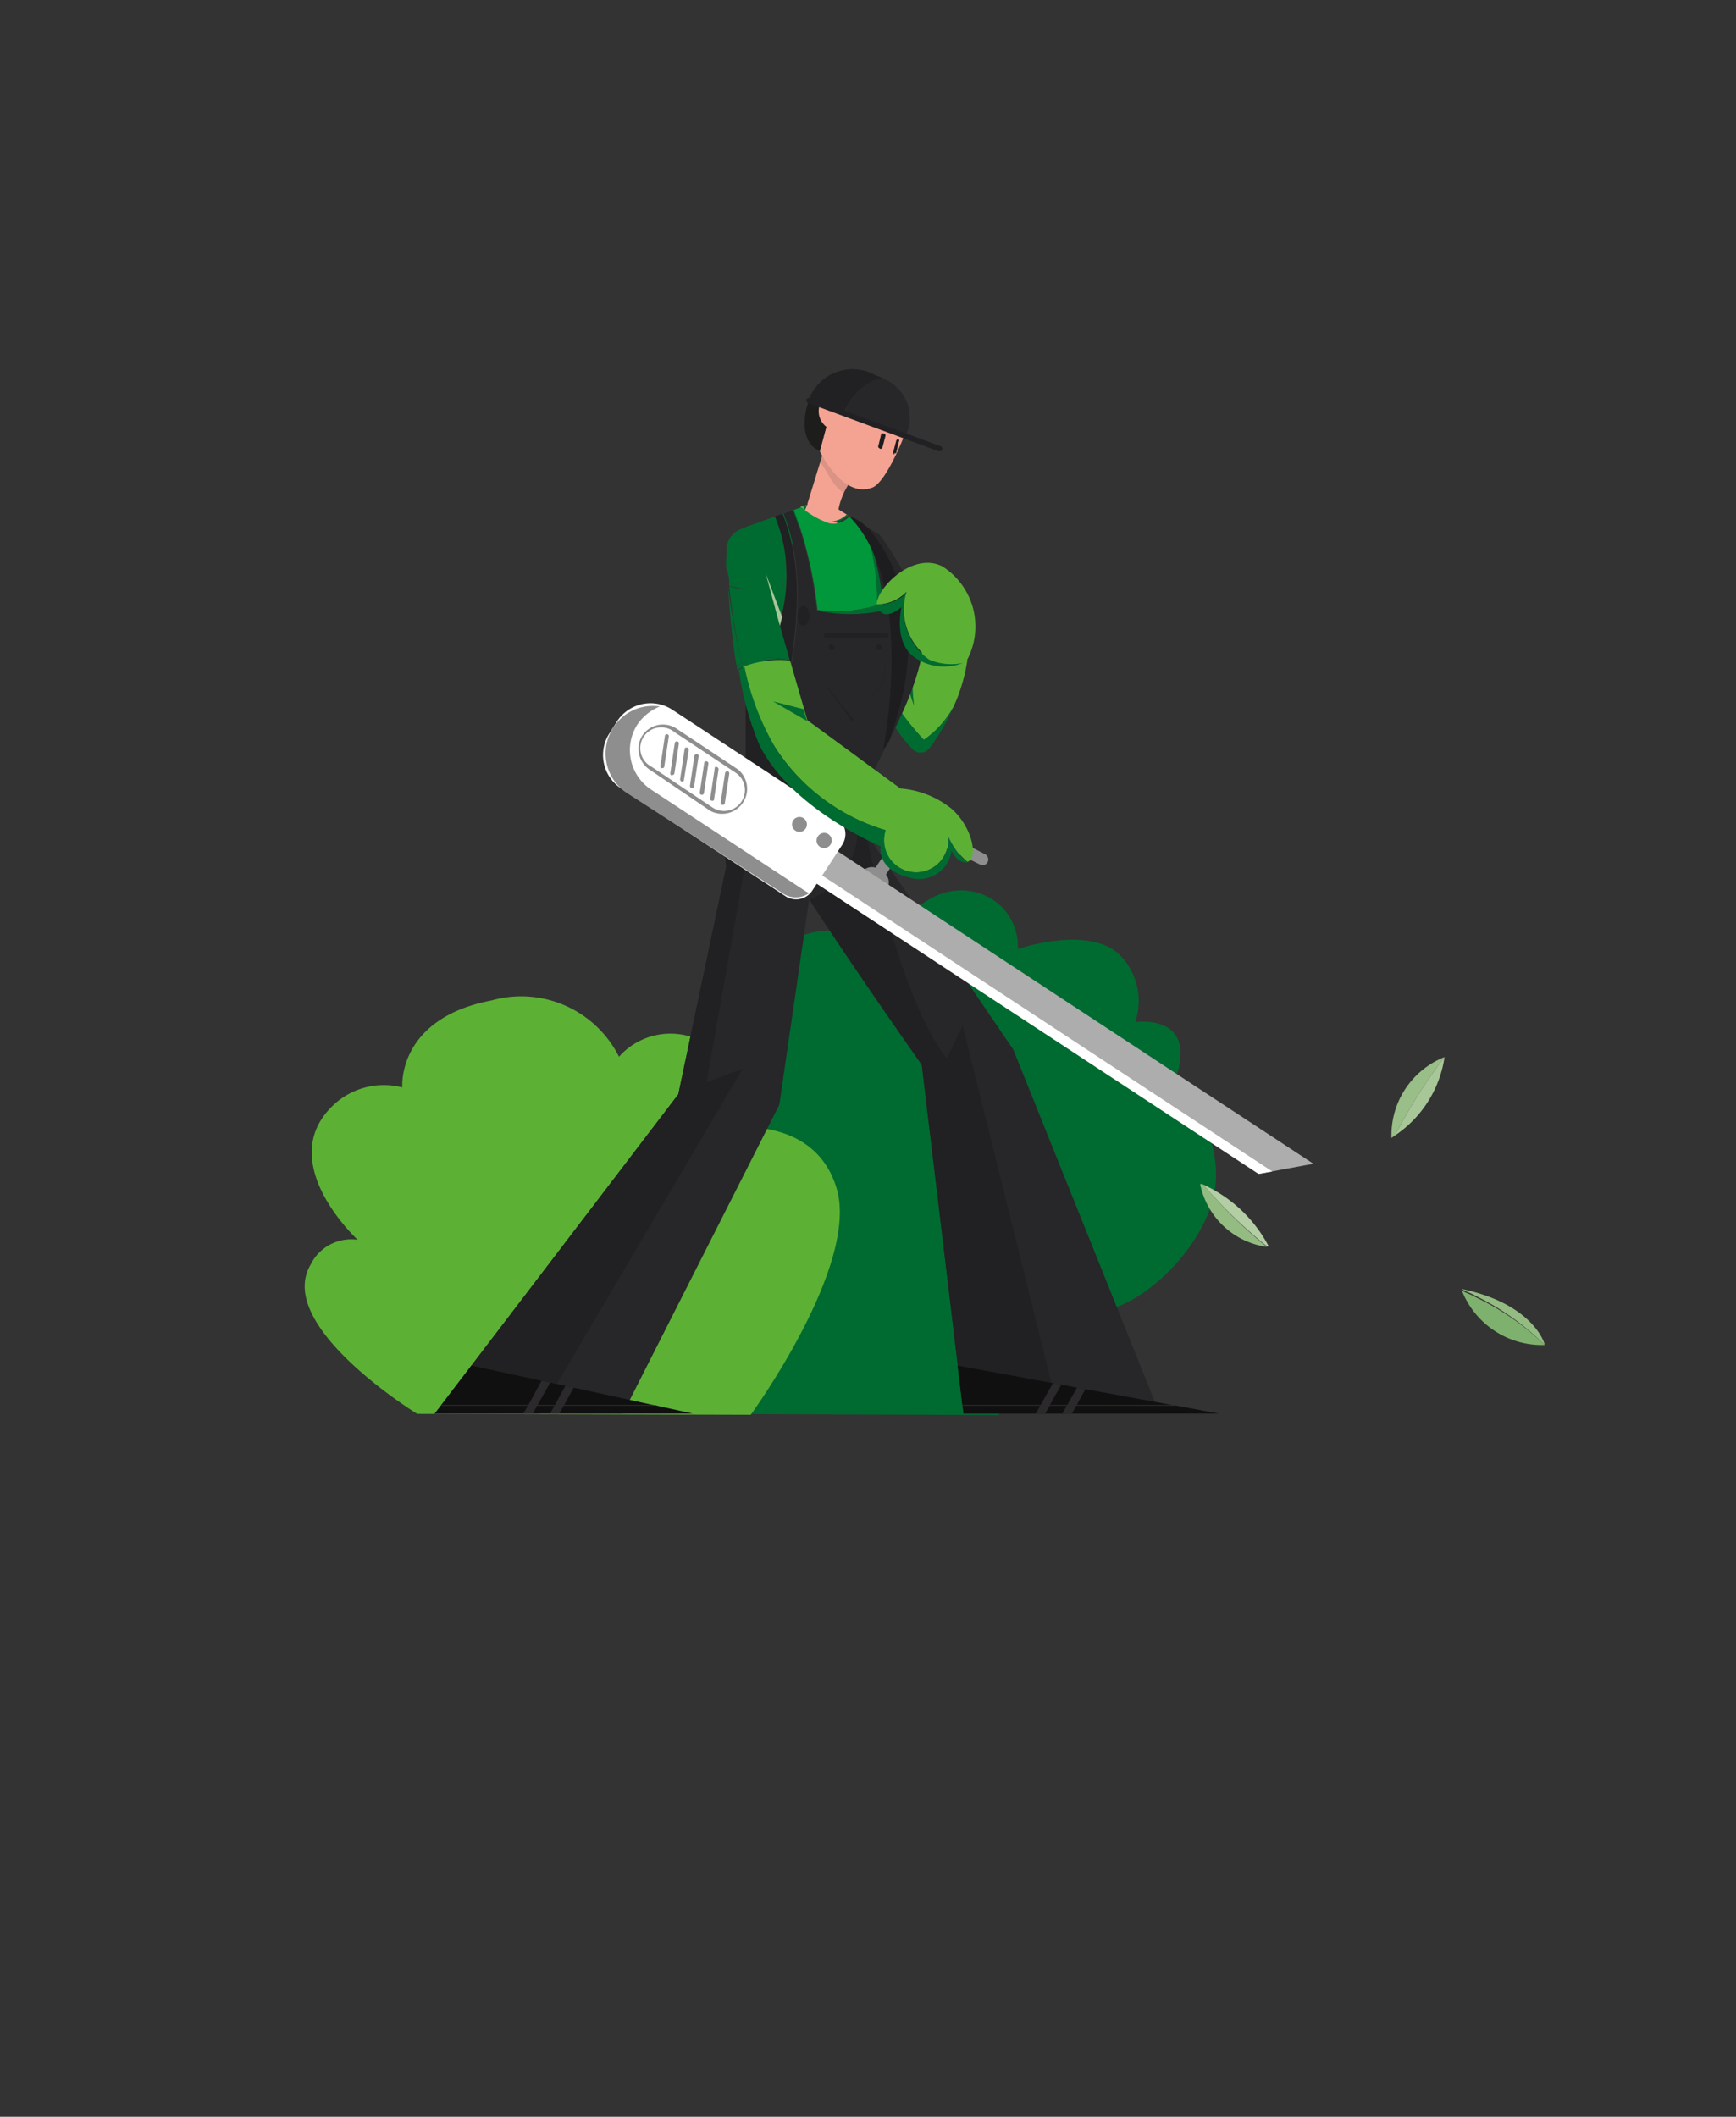 <svg id="Calque_1" data-name="Calque 1" xmlns="http://www.w3.org/2000/svg" viewBox="0 0 58.25 71.01"><rect x="0" y="0" width="58.25" height="71.01" fill="#333333" stroke="none"/><defs><style>.cls-1{fill:#dadada;}.cls-2{fill:#fff;}.cls-3{fill:#006b31;}.cls-4{fill:#5cb135;}.cls-5{fill:#272629;}.cls-6,.cls-8{fill:#212022;}.cls-7{fill:#f4a392;}.cls-8{opacity:0.12;}.cls-9{fill:#1d1d1b;}.cls-10{fill:#8e8e8e;}.cls-11{fill:#aeadad;}.cls-12{fill:#101011;}.cls-13{fill:#1d1d1f;}.cls-14{fill:#65a75a;}.cls-15{fill:#00983a;}.cls-16{fill:#a8c798;}.cls-17{fill:#2b292c;}.cls-18{fill:#b3cda4;}.cls-19{fill:#94bc82;}.cls-20{fill:#99be87;}.cls-21{fill:#7fb16e;}</style></defs><path class="cls-1" d="M36,41.14a.13.13,0,0,1-.16.07h0a.11.11,0,0,1-.07-.15L36.2,40a.11.11,0,0,1,.15-.07h0a.12.12,0,0,1,.08.15Z"/><path class="cls-2" d="M36,41.14l.39-1.1a.12.12,0,0,0-.06-.15v0l-.47,1.31A.13.13,0,0,0,36,41.14Z"/><path class="cls-1" d="M35.88,41.21a.18.18,0,0,0-.15,0s-.1,0-.1,0l.21.09Z"/><path class="cls-2" d="M35.88,41.2a.21.21,0,0,1,.08.14s.07.08.07.08l-.2,0Z"/><path class="cls-1" d="M35.45,41.17c.09.15.28.08.4.15-.18.59-.35,1-.35,1a.33.33,0,0,1-.15-.36Z"/><path class="cls-2" d="M36.23,41.47c-.07.05-.24-.13-.38-.16-.16.51-.36,1-.36,1a.36.36,0,0,0,.35-.19C35.92,42,36.23,41.47,36.23,41.47Z"/><path class="cls-1" d="M36,41.24s-.07,0-.13,0l-.07,0c-.06,0-.1-.07-.08-.1h0s0-.08,0-.06l.22.08c.06,0,0,0,0,.08Z"/><path class="cls-1" d="M36,41.16l-.22-.08s0,0,0,0l.29.11S36.07,41.18,36,41.16Z"/><path class="cls-3" d="M23.56,47.43s-5.29-6.51-3.62-9.84a3.94,3.94,0,0,1,4.9-2.14,4.13,4.13,0,0,1,1.31-3.66,3,3,0,0,1,3.54,0s1.1-2.15,2.83-1.9a1.86,1.86,0,0,1,1.63,1.95s2.2-.77,3.32.1a2.19,2.19,0,0,1,.62,2.35s2.25-.34,1.28,2.11a3.85,3.85,0,0,1,1.43,3c.05,2-2.29,4.45-4,4.61s-3.29,3.46-3.29,3.46Z"/><path class="cls-4" d="M14,47.43s-4.79-2.94-3.58-5A1.52,1.52,0,0,1,12,41.59s-2.71-2.5-.94-4.39a2.47,2.47,0,0,1,2.44-.72s-.2-2.31,3-2.92a3.67,3.67,0,0,1,4.27,1.89,2.31,2.31,0,0,1,2.63-.59,1.86,1.86,0,0,1,.78,3s3.11-.58,3.89,2-2.88,7.6-2.88,7.6Z"/><path class="cls-3" d="M30.67,23.68c-.3-.89-.65-1.77-.87-2.68a1.54,1.54,0,0,1,.93.14A9.4,9.4,0,0,0,30.67,23.68Z"/><path class="cls-4" d="M29.8,21c.22.91.57,1.79.87,2.68a9.4,9.4,0,0,1,.06-2.54,8,8,0,0,1,1.73,1A5.87,5.87,0,0,1,32,23.7a3.24,3.24,0,0,1-1,1.12,9.53,9.53,0,0,1-1.68-2.45l0-.37C29.28,21.37,29.48,21.08,29.8,21Z"/><path class="cls-3" d="M31,24.82a3.24,3.24,0,0,0,1-1.12,6.93,6.93,0,0,1-.83,1.42.37.37,0,0,1-.56,0,4.62,4.62,0,0,1-1.28-2.79A9.53,9.53,0,0,0,31,24.82Z"/><path class="cls-5" d="M29.18,12.84a.81.81,0,0,1,.5-.12,1.41,1.41,0,0,1,.7,1.92l-2.06-.77A2.08,2.08,0,0,1,29.18,12.84Z"/><path class="cls-6" d="M29.36,12.58a1.92,1.92,0,0,1,.32.14.81.81,0,0,0-.5.12,2.08,2.08,0,0,0-.86,1l-1.18-.43A1.56,1.56,0,0,1,29.36,12.58Z"/><path class="cls-7" d="M27.62,15.18a3.42,3.42,0,0,0,.9,1,2.39,2.39,0,0,0-.43,1.37c-.1,1.68-1-.64-1-.64Z"/><path class="cls-8" d="M27.52,15.5,27.7,15l1.32.88a1.06,1.06,0,0,0-.69.67C27.89,16.25,27.84,15.93,27.52,15.5Z"/><path class="cls-5" d="M28.76,27.51,34,35.21l4.91,12.21H32.33l-1.4-11.69s-4.6-6.52-5.38-8.22S28.76,27.51,28.76,27.51Z"/><path class="cls-9" d="M27.14,13.44s-.5,1.29.37,1.7.61-1.34.61-1.34Z"/><path class="cls-7" d="M30.34,14.62s-.61,1.58-1.08,1.74c-1,.37-1.75-1.22-1.75-1.22l.22-.82a.66.66,0,0,1-.22-.75Z"/><path class="cls-6" d="M28.76,27.51l.28.41c.59,2.63,1.55,6.12,2.73,7.58l.53-1.1,3.23,13h-3.2l-1.4-11.69s-4.6-6.52-5.38-8.22S28.76,27.51,28.76,27.51Z"/><path class="cls-10" d="M28.94,29.17h1a0,0,0,0,1,0,0v0a.41.41,0,0,1-.41.41h-.19a.41.41,0,0,1-.41-.41v0A0,0,0,0,1,28.94,29.17Z" transform="translate(37.92 70.09) rotate(-146.7)"/><path class="cls-5" d="M28.76,27.51a2.53,2.53,0,0,1-1.61,2.67l-1,6.88L20.9,47.42H14.59l8.17-10.71,1.61-7.65s-.26-1.19.67-1.55A12.44,12.44,0,0,1,28.76,27.51Z"/><path class="cls-10" d="M29.21,30a.19.19,0,0,0,.14-.09l1.32-2L32.88,29a.19.19,0,0,0,.26-.08.2.2,0,0,0-.08-.26l-2.52-1.29L29,29.67a.19.19,0,0,0,.06.26A.27.27,0,0,0,29.21,30Z"/><path class="cls-3" d="M28.41,17.26l.07,0a.72.72,0,0,1-.7.24l-.19-.08A.85.85,0,0,0,28.41,17.26Z"/><path class="cls-6" d="M18.1,47.42H14.59l8.17-10.71,1.61-7.65s-.26-1.19.67-1.55l.24-.07L23.71,36.3l1.21-.45Z"/><path class="cls-7" d="M27.59,16.75l.82.51a.85.85,0,0,1-.82.21,2.77,2.77,0,0,1-.73-.45Z"/><path class="cls-3" d="M25,17.69l1-.36a6.28,6.28,0,0,1-.12,4.08.45.45,0,0,0,0,.21A4.79,4.79,0,0,1,25,22.86Z"/><polygon class="cls-11" points="25.75 27.01 25.04 28.09 42.23 39.38 44.07 39.04 25.75 27.01"/><polygon class="cls-2" points="25.75 27.01 26.11 27.25 25.58 28.05 42.69 39.3 42.23 39.38 25.04 28.09 25.75 27.01"/><polygon class="cls-12" points="14.59 47.42 23.24 47.42 22.06 47.16 21.9 47.13 19.25 46.55 18.97 46.49 18.46 46.38 18.17 46.32 15.82 45.81 14.81 47.13 14.79 47.16 14.59 47.42"/><polygon class="cls-12" points="32.13 45.81 32.29 47.13 32.3 47.16 32.33 47.42 40.89 47.42 39.5 47.16 39.31 47.13 36.42 46.6 36.14 46.55 35.61 46.45 35.33 46.4 32.13 45.81"/><path class="cls-6" d="M31.53,15.14a.08.08,0,0,0,.08-.06.08.08,0,0,0-.05-.11l-4.39-1.62a.1.1,0,0,0-.11.05.11.11,0,0,0,.05.12l4.39,1.62Z"/><path class="cls-13" d="M29.54,15.06a.08.08,0,0,0,.07-.05l.1-.38a.06.06,0,0,0-.05-.08.08.08,0,0,0-.09,0l-.09.38a.08.08,0,0,0,0,.09Z"/><path class="cls-13" d="M30,15.2a.08.08,0,0,0,.07,0l.09-.38a.07.07,0,0,0,0-.08.07.07,0,0,0-.09.05l-.1.38a.07.07,0,0,0,.05.08Z"/><path class="cls-3" d="M24.38,18.47a.74.74,0,0,1,.48-.72l2-.73.14.11-1.09,2.92v0a7.85,7.85,0,0,0-1.44-.39c0-.17,0-.34-.07-.51S24.38,18.66,24.38,18.47Z"/><path class="cls-3" d="M24.4,19.17c0,.17.05.34.07.51h0Q24.42,19.41,24.4,19.17Z"/><path class="cls-3" d="M25.88,21.41A6.28,6.28,0,0,0,26,17.33h0a5.44,5.44,0,0,1-.12,4.3A.45.45,0,0,1,25.88,21.41Z"/><path class="cls-14" d="M27.08,16.94l-.08.19L26.86,17Z"/><path class="cls-15" d="M29.43,20.3a4.5,4.5,0,0,1-2,.16,13.74,13.74,0,0,0-.79-3.35l.25-.09a2.91,2.91,0,0,0,.92.53.72.72,0,0,0,.7-.24l.5.31A7.74,7.74,0,0,1,29.43,20.3Z"/><path class="cls-3" d="M29.43,20.3A7.74,7.74,0,0,0,29,17.62h0a9.1,9.1,0,0,1,.66,2.86,5.13,5.13,0,0,1-2.24,0v0A4.5,4.5,0,0,0,29.43,20.3Z"/><path class="cls-5" d="M26.37,23.44c.38-2.12.7-4.25-.08-6.21l.32-.12a13.44,13.44,0,0,1,.79,3.37,5.13,5.13,0,0,0,2.24,0A9.1,9.1,0,0,0,29,17.62l.51.32s1.86,2.29,1.36,4.32S29,26,28.77,27.39A3.58,3.58,0,0,1,26.37,23.44Z"/><path class="cls-6" d="M26,17.32l.26-.09c.78,2,.46,4.09.08,6.21a3.58,3.58,0,0,0,2.4,3.95.49.49,0,0,0,0,.12s-.93,1.08-3.72,0V22.86A5.24,5.24,0,0,0,26,17.32Z"/><path class="cls-2" d="M20.84,26.45l5.51,3.61a.65.65,0,0,0,.91-.19l1-1.53a.66.66,0,0,0-.19-.91l-5.51-3.62a1.34,1.34,0,0,0-1.85.38l-.26.41A1.34,1.34,0,0,0,20.84,26.45Z"/><path class="cls-10" d="M20.59,24.39h0a1.57,1.57,0,0,1,1.55-.69,1.68,1.68,0,0,0-.75.6h0a1.59,1.59,0,0,0,.46,2.19l5.2,3.42.1.05a.78.78,0,0,1-.9,0L21,26.58A1.59,1.59,0,0,1,20.59,24.39Z"/><path class="cls-3" d="M24.73,22.47s0-.1,0-.15a2.57,2.57,0,0,1,1.79-.17h0A3,3,0,0,0,24.73,22.47Z"/><path class="cls-3" d="M25.91,20.07l.59,2.08a2.53,2.53,0,0,0-1.61.09,24.39,24.39,0,0,1-.42-2.56A7.85,7.85,0,0,1,25.91,20.07Z"/><path class="cls-3" d="M24.89,22.24l-.18.08c-.15-.92-.23-1.87-.28-2.64h0A24.39,24.39,0,0,0,24.89,22.24Z"/><polygon class="cls-3" points="27.08 16.94 27.01 17.12 26.96 16.98 27.08 16.94"/><path class="cls-16" d="M26.17,21l-.48-1.77.56,1.48C26.22,20.77,26.2,20.87,26.17,21Z"/><path class="cls-4" d="M31.81,28.06a1.08,1.08,0,1,1-2.1-.21A6.67,6.67,0,0,1,26,25.06a9.12,9.12,0,0,1-1.07-2.69,3.39,3.39,0,0,1,1.58-.21l.58,2,3.12,2.29a3.14,3.14,0,0,1,1.73.69c.7.63.89,1.66.52,1.77A2.56,2.56,0,0,1,31.81,28.06Z"/><path class="cls-3" d="M26,25.06a6.67,6.67,0,0,0,3.72,2.79,1.08,1.08,0,1,0,2.1.21,2.56,2.56,0,0,0,.64.88h0c-.39,0-.53-.41-.53-.41a1.1,1.1,0,0,1-1.38.92c-1.17-.28-1-1.06-1-1.06s-3-1.24-4.07-3.4a10.28,10.28,0,0,1-.69-2.52l.19-.1A9.12,9.12,0,0,0,26,25.06Z"/><polygon class="cls-3" points="27.08 24.19 25.94 23.53 26.96 23.79 27.08 24.19"/><path class="cls-6" d="M27.73,21.41h2a.09.09,0,0,0,0-.18h-2a.09.09,0,0,0,0,.18Z"/><path class="cls-6" d="M28.61,24.21l1.05-1.35.1-1.08a0,0,0,0,0,0,0,0,0,0,0,0,0,0l-.11,1.07-1,1.31-1-1.26.05-1.22,0,0a0,0,0,0,0,0,0l-.05,1.23Z"/><ellipse class="cls-6" cx="26.96" cy="20.66" rx="0.2" ry="0.33"/><path class="cls-6" d="M29.4,21.71a.09.09,0,0,0,.09.1.09.09,0,0,0,.1-.1.09.09,0,0,0-.1-.09A.09.09,0,0,0,29.4,21.71Z"/><path class="cls-6" d="M27.81,21.71a.09.09,0,0,0,.09.1.09.09,0,0,0,.1-.1.09.09,0,0,0-.1-.09A.09.09,0,0,0,27.81,21.71Z"/><path class="cls-13" d="M29.64,25.12s1.12-5.55-1.16-7.81a1.71,1.71,0,0,1,.63.39c.2.23,2.37,2.52.8,6.93A.87.87,0,0,1,29.64,25.12Z"/><path class="cls-3" d="M30.42,19.89a2,2,0,0,0,.76,2.24,1.9,1.9,0,0,0,1.13.11,1.73,1.73,0,0,1-1.55-.14c-.82-.49-.51-1.73-.51-1.73s-.61.53-.79,0a.29.29,0,0,1,0-.09A1.35,1.35,0,0,0,30.42,19.89Z"/><path class="cls-4" d="M31.62,19a2.39,2.39,0,0,1,.84,3.12.64.64,0,0,1-.15.08,1.9,1.9,0,0,1-1.13-.11,2,2,0,0,1-.76-2.24,1.35,1.35,0,0,1-1,.42C29.41,19.75,30.62,18.49,31.62,19Z"/><polygon class="cls-17" points="32.29 47.13 32.3 47.16 39.5 47.16 39.31 47.13 32.29 47.13"/><polygon class="cls-17" points="14.79 47.16 22.06 47.16 21.9 47.13 14.81 47.13 14.79 47.16"/><polygon class="cls-17" points="35.65 47.42 35.97 47.42 36.11 47.16 36.13 47.13 36.42 46.6 36.14 46.55 35.81 47.13 35.79 47.16 35.65 47.42"/><polygon class="cls-17" points="35.33 46.4 34.92 47.13 34.9 47.16 34.76 47.42 35.07 47.42 35.22 47.16 35.23 47.13 35.61 46.45 35.33 46.4"/><polygon class="cls-17" points="18.46 47.42 18.77 47.42 18.91 47.16 18.93 47.13 19.25 46.55 18.97 46.49 18.62 47.13 18.6 47.16 18.46 47.42"/><polygon class="cls-17" points="17.56 47.42 17.88 47.42 18.02 47.16 18.04 47.13 18.46 46.38 18.17 46.32 17.73 47.13 17.71 47.16 17.56 47.42"/><path class="cls-10" d="M21.55,24.68a.83.83,0,0,1,1.16-.23l2.05,1.36a.84.84,0,0,1-.93,1.39l-2-1.36A.84.84,0,0,1,21.55,24.68Zm1.08-.12a.7.7,0,1,0-.77,1.16l2.05,1.37a.7.7,0,1,0,.77-1.17Z"/><path class="cls-10" d="M24.25,27s.06,0,.07-.05l.15-1s0-.07-.06-.08a.09.09,0,0,0-.08.06l-.15,1a.07.07,0,0,0,.06.07Z"/><path class="cls-10" d="M23.89,26.86a.05.05,0,0,0,.07-.05l.15-1s0-.07-.06-.08-.07,0-.07.06l-.15,1a.06.06,0,0,0,.05.07Z"/><path class="cls-10" d="M23.54,26.67a.09.09,0,0,0,.08-.06l.15-1a.07.07,0,0,0-.06-.07.07.07,0,0,0-.08.05l-.15,1a.06.06,0,0,0,.06.07Z"/><path class="cls-10" d="M23.22,26.44a.09.09,0,0,0,.07-.06l.15-1a.06.06,0,0,0-.06-.08s-.07,0-.08.06l-.15,1a.08.08,0,0,0,.06.08Z"/><path class="cls-10" d="M22.88,26.22s.07,0,.07-.06l.16-1s0-.08-.06-.08a.06.06,0,0,0-.08.06l-.15,1s0,.07.06.08Z"/><path class="cls-10" d="M22.56,26a.07.07,0,0,0,.07-.06l.15-1a.07.07,0,0,0-.14,0l-.15,1s0,.07.06.08Z"/><path class="cls-10" d="M22.22,25.77s.07,0,.07-.06l.15-1a.07.07,0,0,0-.05-.08s-.08,0-.08.06l-.15,1a.06.06,0,0,0,.05.08Z"/><path class="cls-10" d="M27.4,28.2a.25.25,0,0,0,.25.25.26.26,0,0,0,.26-.25.26.26,0,0,0-.26-.26A.26.26,0,0,0,27.4,28.2Z"/><path class="cls-10" d="M26.61,27.53a.25.25,0,1,0,.34-.09A.25.25,0,0,0,26.61,27.53Z"/><path class="cls-18" d="M40.6,40a16.26,16.26,0,0,0,1.91,1.81h.06a4.64,4.64,0,0,0-2.24-2.09A1.79,1.79,0,0,1,40.6,40Z"/><path class="cls-19" d="M40.6,40a1.79,1.79,0,0,0-.27-.28l-.06,0a2.66,2.66,0,0,0,2.24,2.11A16.26,16.26,0,0,1,40.6,40Z"/><path class="cls-20" d="M46.89,37.93a17.9,17.9,0,0,1,1.58-2.47h0a2.82,2.82,0,0,0-1.78,2.72h0A1.37,1.37,0,0,0,46.89,37.93Z"/><path class="cls-16" d="M48.47,35.46a17.9,17.9,0,0,0-1.58,2.47,1.37,1.37,0,0,1-.19.23A3.84,3.84,0,0,0,48.47,35.46Z"/><path class="cls-19" d="M51.83,45.12c0-.09-.43-1.39-2.79-1.88a.18.18,0,0,0,0,0c.14.09.32.14.45.22A8.75,8.75,0,0,1,51.83,45.12Z"/><path class="cls-21" d="M49.5,43.51c-.13-.08-.31-.13-.45-.22a2.89,2.89,0,0,0,2.78,1.83h0A8.75,8.75,0,0,0,49.5,43.51Z"/></svg>